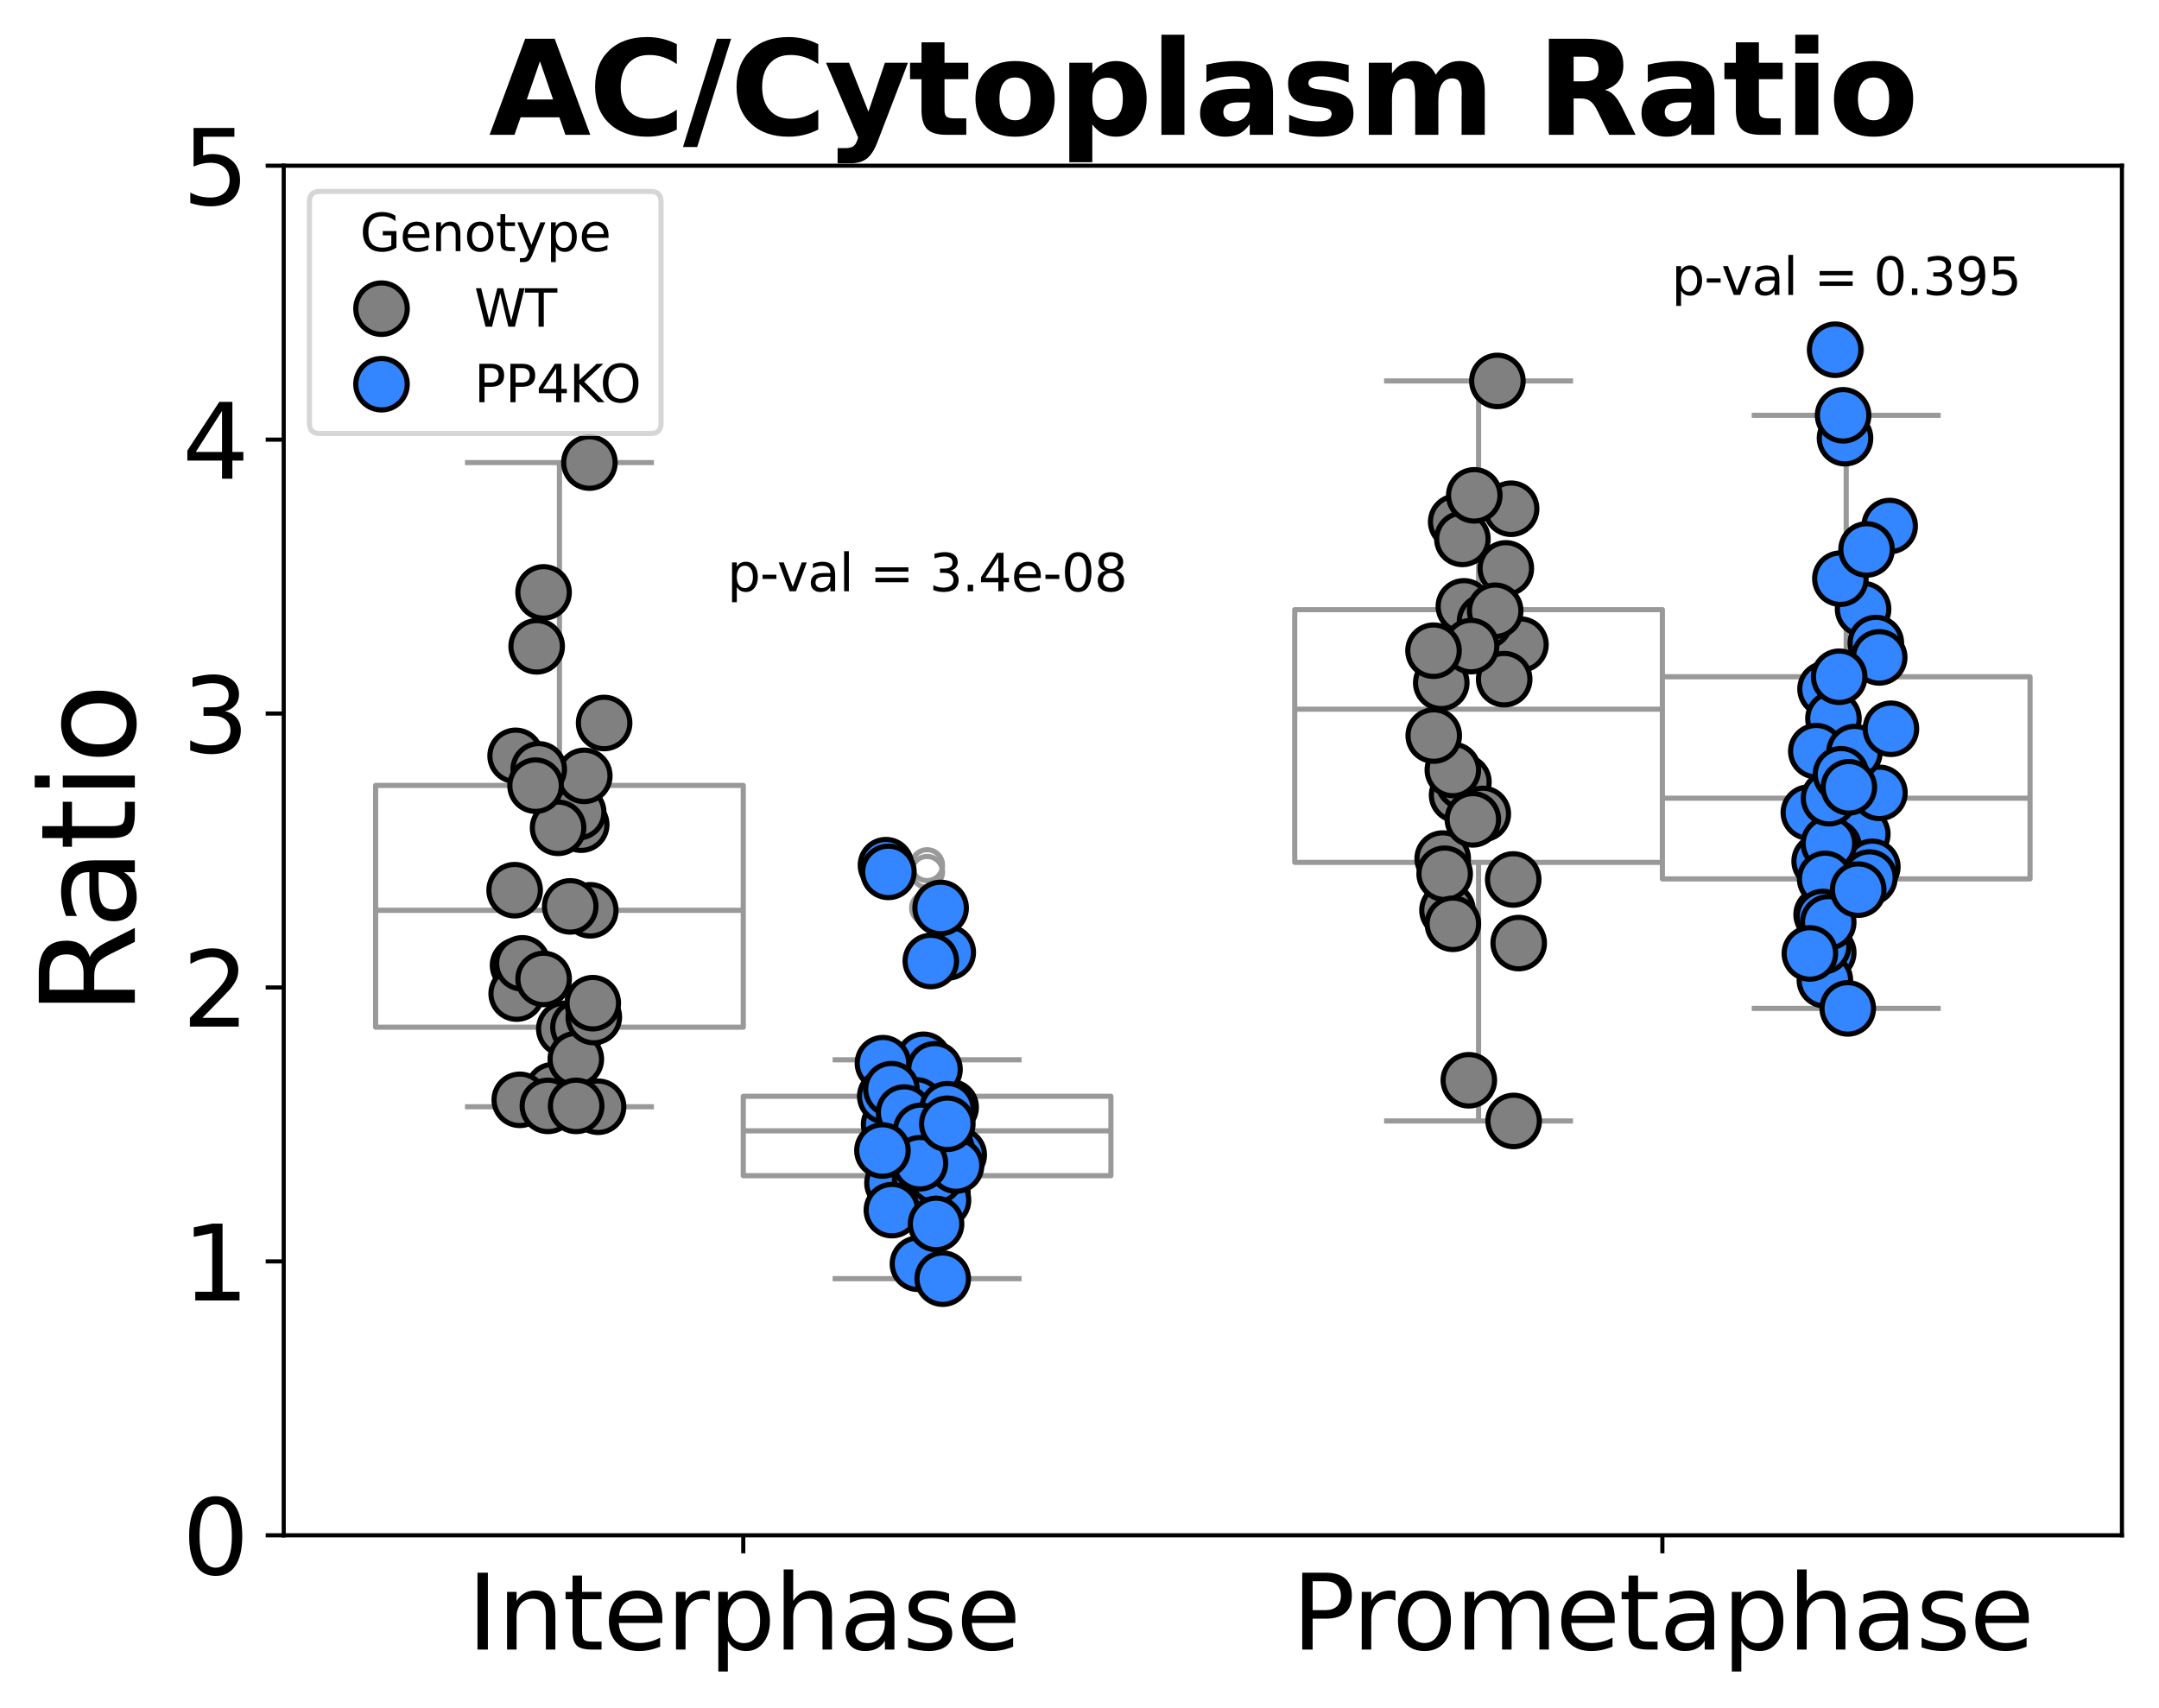 <?xml version="1.0" encoding="utf-8" standalone="no"?>
<!DOCTYPE svg PUBLIC "-//W3C//DTD SVG 1.1//EN"
  "http://www.w3.org/Graphics/SVG/1.1/DTD/svg11.dtd">
<svg xmlns:xlink="http://www.w3.org/1999/xlink" width="419.44pt" height="331.864pt" viewBox="0 0 419.44 331.864" xmlns="http://www.w3.org/2000/svg" version="1.1">
 <defs>
  <style type="text/css">*{stroke-linejoin: round; stroke-linecap: butt}</style>
 </defs>
 <g id="figure_1">
  <g id="patch_1">
   <path d="M 0 331.864 
L 419.44 331.864 
L 419.44 0 
L 0 0 
z
" style="fill: #ffffff"/>
  </g>
  <g id="axes_1">
   <g id="patch_2">
    <path d="M 55.12 298.308 
L 412.24 298.308 
L 412.24 32.196 
L 55.12 32.196 
z
" style="fill: #ffffff"/>
   </g>
   <g id="matplotlib.axis_1">
    <g id="xtick_1">
     <g id="line2d_1">
      <defs>
       <path id="m5cb51dae37" d="M 0 0 
L 0 3.5 
" style="stroke: #000000; stroke-width: 0.8"/>
      </defs>
      <g>
       <use xlink:href="#m5cb51dae37" x="144.4" y="298.308" style="stroke: #000000; stroke-width: 0.8"/>
      </g>
     </g>
     <g id="text_1">
      <!-- Interphase -->
      <g transform="translate(90.752 320.505) scale(0.2 -0.2)">
       <defs>
        <path id="DejaVuSans-49" d="M 628 4666 
L 1259 4666 
L 1259 0 
L 628 0 
L 628 4666 
z
" transform="scale(0.016)"/>
        <path id="DejaVuSans-6e" d="M 3513 2113 
L 3513 0 
L 2938 0 
L 2938 2094 
Q 2938 2591 2744 2837 
Q 2550 3084 2163 3084 
Q 1697 3084 1428 2787 
Q 1159 2491 1159 1978 
L 1159 0 
L 581 0 
L 581 3500 
L 1159 3500 
L 1159 2956 
Q 1366 3272 1645 3428 
Q 1925 3584 2291 3584 
Q 2894 3584 3203 3211 
Q 3513 2838 3513 2113 
z
" transform="scale(0.016)"/>
        <path id="DejaVuSans-74" d="M 1172 4494 
L 1172 3500 
L 2356 3500 
L 2356 3053 
L 1172 3053 
L 1172 1153 
Q 1172 725 1289 603 
Q 1406 481 1766 481 
L 2356 481 
L 2356 0 
L 1766 0 
Q 1100 0 847 248 
Q 594 497 594 1153 
L 594 3053 
L 172 3053 
L 172 3500 
L 594 3500 
L 594 4494 
L 1172 4494 
z
" transform="scale(0.016)"/>
        <path id="DejaVuSans-65" d="M 3597 1894 
L 3597 1613 
L 953 1613 
Q 991 1019 1311 708 
Q 1631 397 2203 397 
Q 2534 397 2845 478 
Q 3156 559 3463 722 
L 3463 178 
Q 3153 47 2828 -22 
Q 2503 -91 2169 -91 
Q 1331 -91 842 396 
Q 353 884 353 1716 
Q 353 2575 817 3079 
Q 1281 3584 2069 3584 
Q 2775 3584 3186 3129 
Q 3597 2675 3597 1894 
z
M 3022 2063 
Q 3016 2534 2758 2815 
Q 2500 3097 2075 3097 
Q 1594 3097 1305 2825 
Q 1016 2553 972 2059 
L 3022 2063 
z
" transform="scale(0.016)"/>
        <path id="DejaVuSans-72" d="M 2631 2963 
Q 2534 3019 2420 3045 
Q 2306 3072 2169 3072 
Q 1681 3072 1420 2755 
Q 1159 2438 1159 1844 
L 1159 0 
L 581 0 
L 581 3500 
L 1159 3500 
L 1159 2956 
Q 1341 3275 1631 3429 
Q 1922 3584 2338 3584 
Q 2397 3584 2469 3576 
Q 2541 3569 2628 3553 
L 2631 2963 
z
" transform="scale(0.016)"/>
        <path id="DejaVuSans-70" d="M 1159 525 
L 1159 -1331 
L 581 -1331 
L 581 3500 
L 1159 3500 
L 1159 2969 
Q 1341 3281 1617 3432 
Q 1894 3584 2278 3584 
Q 2916 3584 3314 3078 
Q 3713 2572 3713 1747 
Q 3713 922 3314 415 
Q 2916 -91 2278 -91 
Q 1894 -91 1617 61 
Q 1341 213 1159 525 
z
M 3116 1747 
Q 3116 2381 2855 2742 
Q 2594 3103 2138 3103 
Q 1681 3103 1420 2742 
Q 1159 2381 1159 1747 
Q 1159 1113 1420 752 
Q 1681 391 2138 391 
Q 2594 391 2855 752 
Q 3116 1113 3116 1747 
z
" transform="scale(0.016)"/>
        <path id="DejaVuSans-68" d="M 3513 2113 
L 3513 0 
L 2938 0 
L 2938 2094 
Q 2938 2591 2744 2837 
Q 2550 3084 2163 3084 
Q 1697 3084 1428 2787 
Q 1159 2491 1159 1978 
L 1159 0 
L 581 0 
L 581 4863 
L 1159 4863 
L 1159 2956 
Q 1366 3272 1645 3428 
Q 1925 3584 2291 3584 
Q 2894 3584 3203 3211 
Q 3513 2838 3513 2113 
z
" transform="scale(0.016)"/>
        <path id="DejaVuSans-61" d="M 2194 1759 
Q 1497 1759 1228 1600 
Q 959 1441 959 1056 
Q 959 750 1161 570 
Q 1363 391 1709 391 
Q 2188 391 2477 730 
Q 2766 1069 2766 1631 
L 2766 1759 
L 2194 1759 
z
M 3341 1997 
L 3341 0 
L 2766 0 
L 2766 531 
Q 2569 213 2275 61 
Q 1981 -91 1556 -91 
Q 1019 -91 701 211 
Q 384 513 384 1019 
Q 384 1609 779 1909 
Q 1175 2209 1959 2209 
L 2766 2209 
L 2766 2266 
Q 2766 2663 2505 2880 
Q 2244 3097 1772 3097 
Q 1472 3097 1187 3025 
Q 903 2953 641 2809 
L 641 3341 
Q 956 3463 1253 3523 
Q 1550 3584 1831 3584 
Q 2591 3584 2966 3190 
Q 3341 2797 3341 1997 
z
" transform="scale(0.016)"/>
        <path id="DejaVuSans-73" d="M 2834 3397 
L 2834 2853 
Q 2591 2978 2328 3040 
Q 2066 3103 1784 3103 
Q 1356 3103 1142 2972 
Q 928 2841 928 2578 
Q 928 2378 1081 2264 
Q 1234 2150 1697 2047 
L 1894 2003 
Q 2506 1872 2764 1633 
Q 3022 1394 3022 966 
Q 3022 478 2636 193 
Q 2250 -91 1575 -91 
Q 1294 -91 989 -36 
Q 684 19 347 128 
L 347 722 
Q 666 556 975 473 
Q 1284 391 1588 391 
Q 1994 391 2212 530 
Q 2431 669 2431 922 
Q 2431 1156 2273 1281 
Q 2116 1406 1581 1522 
L 1381 1569 
Q 847 1681 609 1914 
Q 372 2147 372 2553 
Q 372 3047 722 3315 
Q 1072 3584 1716 3584 
Q 2034 3584 2315 3537 
Q 2597 3491 2834 3397 
z
" transform="scale(0.016)"/>
       </defs>
       <use xlink:href="#DejaVuSans-49"/>
       <use xlink:href="#DejaVuSans-6e" x="29.492"/>
       <use xlink:href="#DejaVuSans-74" x="92.871"/>
       <use xlink:href="#DejaVuSans-65" x="132.08"/>
       <use xlink:href="#DejaVuSans-72" x="193.604"/>
       <use xlink:href="#DejaVuSans-70" x="234.717"/>
       <use xlink:href="#DejaVuSans-68" x="298.193"/>
       <use xlink:href="#DejaVuSans-61" x="361.572"/>
       <use xlink:href="#DejaVuSans-73" x="422.852"/>
       <use xlink:href="#DejaVuSans-65" x="474.951"/>
      </g>
     </g>
    </g>
    <g id="xtick_2">
     <g id="line2d_2">
      <g>
       <use xlink:href="#m5cb51dae37" x="322.96" y="298.308" style="stroke: #000000; stroke-width: 0.8"/>
      </g>
     </g>
     <g id="text_2">
      <!-- Prometaphase -->
      <g transform="translate(250.982 320.505) scale(0.2 -0.2)">
       <defs>
        <path id="DejaVuSans-50" d="M 1259 4147 
L 1259 2394 
L 2053 2394 
Q 2494 2394 2734 2622 
Q 2975 2850 2975 3272 
Q 2975 3691 2734 3919 
Q 2494 4147 2053 4147 
L 1259 4147 
z
M 628 4666 
L 2053 4666 
Q 2838 4666 3239 4311 
Q 3641 3956 3641 3272 
Q 3641 2581 3239 2228 
Q 2838 1875 2053 1875 
L 1259 1875 
L 1259 0 
L 628 0 
L 628 4666 
z
" transform="scale(0.016)"/>
        <path id="DejaVuSans-6f" d="M 1959 3097 
Q 1497 3097 1228 2736 
Q 959 2375 959 1747 
Q 959 1119 1226 758 
Q 1494 397 1959 397 
Q 2419 397 2687 759 
Q 2956 1122 2956 1747 
Q 2956 2369 2687 2733 
Q 2419 3097 1959 3097 
z
M 1959 3584 
Q 2709 3584 3137 3096 
Q 3566 2609 3566 1747 
Q 3566 888 3137 398 
Q 2709 -91 1959 -91 
Q 1206 -91 779 398 
Q 353 888 353 1747 
Q 353 2609 779 3096 
Q 1206 3584 1959 3584 
z
" transform="scale(0.016)"/>
        <path id="DejaVuSans-6d" d="M 3328 2828 
Q 3544 3216 3844 3400 
Q 4144 3584 4550 3584 
Q 5097 3584 5394 3201 
Q 5691 2819 5691 2113 
L 5691 0 
L 5113 0 
L 5113 2094 
Q 5113 2597 4934 2840 
Q 4756 3084 4391 3084 
Q 3944 3084 3684 2787 
Q 3425 2491 3425 1978 
L 3425 0 
L 2847 0 
L 2847 2094 
Q 2847 2600 2669 2842 
Q 2491 3084 2119 3084 
Q 1678 3084 1418 2786 
Q 1159 2488 1159 1978 
L 1159 0 
L 581 0 
L 581 3500 
L 1159 3500 
L 1159 2956 
Q 1356 3278 1631 3431 
Q 1906 3584 2284 3584 
Q 2666 3584 2933 3390 
Q 3200 3197 3328 2828 
z
" transform="scale(0.016)"/>
       </defs>
       <use xlink:href="#DejaVuSans-50"/>
       <use xlink:href="#DejaVuSans-72" x="58.553"/>
       <use xlink:href="#DejaVuSans-6f" x="97.416"/>
       <use xlink:href="#DejaVuSans-6d" x="158.598"/>
       <use xlink:href="#DejaVuSans-65" x="256.01"/>
       <use xlink:href="#DejaVuSans-74" x="317.533"/>
       <use xlink:href="#DejaVuSans-61" x="356.742"/>
       <use xlink:href="#DejaVuSans-70" x="418.021"/>
       <use xlink:href="#DejaVuSans-68" x="481.498"/>
       <use xlink:href="#DejaVuSans-61" x="544.877"/>
       <use xlink:href="#DejaVuSans-73" x="606.156"/>
       <use xlink:href="#DejaVuSans-65" x="658.256"/>
      </g>
     </g>
    </g>
   </g>
   <g id="matplotlib.axis_2">
    <g id="ytick_1">
     <g id="line2d_3">
      <defs>
       <path id="m5ee67a544c" d="M 0 0 
L -3.5 0 
" style="stroke: #000000; stroke-width: 0.8"/>
      </defs>
      <g>
       <use xlink:href="#m5ee67a544c" x="55.12" y="298.308" style="stroke: #000000; stroke-width: 0.8"/>
      </g>
     </g>
     <g id="text_3">
      <!-- 0 -->
      <g transform="translate(35.395 305.907) scale(0.2 -0.2)">
       <defs>
        <path id="DejaVuSans-30" d="M 2034 4250 
Q 1547 4250 1301 3770 
Q 1056 3291 1056 2328 
Q 1056 1369 1301 889 
Q 1547 409 2034 409 
Q 2525 409 2770 889 
Q 3016 1369 3016 2328 
Q 3016 3291 2770 3770 
Q 2525 4250 2034 4250 
z
M 2034 4750 
Q 2819 4750 3233 4129 
Q 3647 3509 3647 2328 
Q 3647 1150 3233 529 
Q 2819 -91 2034 -91 
Q 1250 -91 836 529 
Q 422 1150 422 2328 
Q 422 3509 836 4129 
Q 1250 4750 2034 4750 
z
" transform="scale(0.016)"/>
       </defs>
       <use xlink:href="#DejaVuSans-30"/>
      </g>
     </g>
    </g>
    <g id="ytick_2">
     <g id="line2d_4">
      <g>
       <use xlink:href="#m5ee67a544c" x="55.12" y="245.086" style="stroke: #000000; stroke-width: 0.8"/>
      </g>
     </g>
     <g id="text_4">
      <!-- 1 -->
      <g transform="translate(35.395 252.684) scale(0.2 -0.2)">
       <defs>
        <path id="DejaVuSans-31" d="M 794 531 
L 1825 531 
L 1825 4091 
L 703 3866 
L 703 4441 
L 1819 4666 
L 2450 4666 
L 2450 531 
L 3481 531 
L 3481 0 
L 794 0 
L 794 531 
z
" transform="scale(0.016)"/>
       </defs>
       <use xlink:href="#DejaVuSans-31"/>
      </g>
     </g>
    </g>
    <g id="ytick_3">
     <g id="line2d_5">
      <g>
       <use xlink:href="#m5ee67a544c" x="55.12" y="191.863" style="stroke: #000000; stroke-width: 0.8"/>
      </g>
     </g>
     <g id="text_5">
      <!-- 2 -->
      <g transform="translate(35.395 199.462) scale(0.2 -0.2)">
       <defs>
        <path id="DejaVuSans-32" d="M 1228 531 
L 3431 531 
L 3431 0 
L 469 0 
L 469 531 
Q 828 903 1448 1529 
Q 2069 2156 2228 2338 
Q 2531 2678 2651 2914 
Q 2772 3150 2772 3378 
Q 2772 3750 2511 3984 
Q 2250 4219 1831 4219 
Q 1534 4219 1204 4116 
Q 875 4013 500 3803 
L 500 4441 
Q 881 4594 1212 4672 
Q 1544 4750 1819 4750 
Q 2544 4750 2975 4387 
Q 3406 4025 3406 3419 
Q 3406 3131 3298 2873 
Q 3191 2616 2906 2266 
Q 2828 2175 2409 1742 
Q 1991 1309 1228 531 
z
" transform="scale(0.016)"/>
       </defs>
       <use xlink:href="#DejaVuSans-32"/>
      </g>
     </g>
    </g>
    <g id="ytick_4">
     <g id="line2d_6">
      <g>
       <use xlink:href="#m5ee67a544c" x="55.12" y="138.641" style="stroke: #000000; stroke-width: 0.8"/>
      </g>
     </g>
     <g id="text_6">
      <!-- 3 -->
      <g transform="translate(35.395 146.239) scale(0.2 -0.2)">
       <defs>
        <path id="DejaVuSans-33" d="M 2597 2516 
Q 3050 2419 3304 2112 
Q 3559 1806 3559 1356 
Q 3559 666 3084 287 
Q 2609 -91 1734 -91 
Q 1441 -91 1130 -33 
Q 819 25 488 141 
L 488 750 
Q 750 597 1062 519 
Q 1375 441 1716 441 
Q 2309 441 2620 675 
Q 2931 909 2931 1356 
Q 2931 1769 2642 2001 
Q 2353 2234 1838 2234 
L 1294 2234 
L 1294 2753 
L 1863 2753 
Q 2328 2753 2575 2939 
Q 2822 3125 2822 3475 
Q 2822 3834 2567 4026 
Q 2313 4219 1838 4219 
Q 1578 4219 1281 4162 
Q 984 4106 628 3988 
L 628 4550 
Q 988 4650 1302 4700 
Q 1616 4750 1894 4750 
Q 2613 4750 3031 4423 
Q 3450 4097 3450 3541 
Q 3450 3153 3228 2886 
Q 3006 2619 2597 2516 
z
" transform="scale(0.016)"/>
       </defs>
       <use xlink:href="#DejaVuSans-33"/>
      </g>
     </g>
    </g>
    <g id="ytick_5">
     <g id="line2d_7">
      <g>
       <use xlink:href="#m5ee67a544c" x="55.12" y="85.418" style="stroke: #000000; stroke-width: 0.8"/>
      </g>
     </g>
     <g id="text_7">
      <!-- 4 -->
      <g transform="translate(35.395 93.017) scale(0.2 -0.2)">
       <defs>
        <path id="DejaVuSans-34" d="M 2419 4116 
L 825 1625 
L 2419 1625 
L 2419 4116 
z
M 2253 4666 
L 3047 4666 
L 3047 1625 
L 3713 1625 
L 3713 1100 
L 3047 1100 
L 3047 0 
L 2419 0 
L 2419 1100 
L 313 1100 
L 313 1709 
L 2253 4666 
z
" transform="scale(0.016)"/>
       </defs>
       <use xlink:href="#DejaVuSans-34"/>
      </g>
     </g>
    </g>
    <g id="ytick_6">
     <g id="line2d_8">
      <g>
       <use xlink:href="#m5ee67a544c" x="55.12" y="32.196" style="stroke: #000000; stroke-width: 0.8"/>
      </g>
     </g>
     <g id="text_8">
      <!-- 5 -->
      <g transform="translate(35.395 39.795) scale(0.2 -0.2)">
       <defs>
        <path id="DejaVuSans-35" d="M 691 4666 
L 3169 4666 
L 3169 4134 
L 1269 4134 
L 1269 2991 
Q 1406 3038 1543 3061 
Q 1681 3084 1819 3084 
Q 2600 3084 3056 2656 
Q 3513 2228 3513 1497 
Q 3513 744 3044 326 
Q 2575 -91 1722 -91 
Q 1428 -91 1123 -41 
Q 819 9 494 109 
L 494 744 
Q 775 591 1075 516 
Q 1375 441 1709 441 
Q 2250 441 2565 725 
Q 2881 1009 2881 1497 
Q 2881 1984 2565 2268 
Q 2250 2553 1709 2553 
Q 1456 2553 1204 2497 
Q 953 2441 691 2322 
L 691 4666 
z
" transform="scale(0.016)"/>
       </defs>
       <use xlink:href="#DejaVuSans-35"/>
      </g>
     </g>
    </g>
    <g id="text_9">
     <!-- Ratio -->
     <g transform="translate(26.196 197.338) rotate(-90) scale(0.25 -0.25)">
      <defs>
       <path id="DejaVuSans-52" d="M 2841 2188 
Q 3044 2119 3236 1894 
Q 3428 1669 3622 1275 
L 4263 0 
L 3584 0 
L 2988 1197 
Q 2756 1666 2539 1819 
Q 2322 1972 1947 1972 
L 1259 1972 
L 1259 0 
L 628 0 
L 628 4666 
L 2053 4666 
Q 2853 4666 3247 4331 
Q 3641 3997 3641 3322 
Q 3641 2881 3436 2590 
Q 3231 2300 2841 2188 
z
M 1259 4147 
L 1259 2491 
L 2053 2491 
Q 2509 2491 2742 2702 
Q 2975 2913 2975 3322 
Q 2975 3731 2742 3939 
Q 2509 4147 2053 4147 
L 1259 4147 
z
" transform="scale(0.016)"/>
       <path id="DejaVuSans-69" d="M 603 3500 
L 1178 3500 
L 1178 0 
L 603 0 
L 603 3500 
z
M 603 4863 
L 1178 4863 
L 1178 4134 
L 603 4134 
L 603 4863 
z
" transform="scale(0.016)"/>
      </defs>
      <use xlink:href="#DejaVuSans-52"/>
      <use xlink:href="#DejaVuSans-61" x="67.232"/>
      <use xlink:href="#DejaVuSans-74" x="128.512"/>
      <use xlink:href="#DejaVuSans-69" x="167.721"/>
      <use xlink:href="#DejaVuSans-6f" x="195.504"/>
     </g>
    </g>
   </g>
   <g id="patch_3">
    <path d="M 72.976 199.583 
L 144.4 199.583 
L 144.4 152.604 
L 72.976 152.604 
L 72.976 199.583 
z
" clip-path="url(#p120b88d032)" style="fill: #ffffff; stroke: #999999; stroke-linejoin: miter"/>
   </g>
   <g id="line2d_9">
    <path d="M 108.688 199.583 
L 108.688 215.037 
" clip-path="url(#p120b88d032)" style="fill: none; stroke: #999999"/>
   </g>
   <g id="line2d_10">
    <path d="M 108.688 152.604 
L 108.688 89.877 
" clip-path="url(#p120b88d032)" style="fill: none; stroke: #999999"/>
   </g>
   <g id="line2d_11">
    <path d="M 90.832 215.037 
L 126.544 215.037 
" clip-path="url(#p120b88d032)" style="fill: none; stroke: #999999; stroke-linecap: square"/>
   </g>
   <g id="line2d_12">
    <path d="M 90.832 89.877 
L 126.544 89.877 
" clip-path="url(#p120b88d032)" style="fill: none; stroke: #999999; stroke-linecap: square"/>
   </g>
   <g id="line2d_13"/>
   <g id="patch_4">
    <path d="M 251.536 167.556 
L 322.96 167.556 
L 322.96 118.455 
L 251.536 118.455 
L 251.536 167.556 
z
" clip-path="url(#p120b88d032)" style="fill: #ffffff; stroke: #999999; stroke-linejoin: miter"/>
   </g>
   <g id="line2d_14">
    <path d="M 287.248 167.556 
L 287.248 217.799 
" clip-path="url(#p120b88d032)" style="fill: none; stroke: #999999"/>
   </g>
   <g id="line2d_15">
    <path d="M 287.248 118.455 
L 287.248 74.014 
" clip-path="url(#p120b88d032)" style="fill: none; stroke: #999999"/>
   </g>
   <g id="line2d_16">
    <path d="M 269.392 217.799 
L 305.104 217.799 
" clip-path="url(#p120b88d032)" style="fill: none; stroke: #999999; stroke-linecap: square"/>
   </g>
   <g id="line2d_17">
    <path d="M 269.392 74.014 
L 305.104 74.014 
" clip-path="url(#p120b88d032)" style="fill: none; stroke: #999999; stroke-linecap: square"/>
   </g>
   <g id="line2d_18"/>
   <g id="patch_5">
    <path d="M 144.4 228.431 
L 215.824 228.431 
L 215.824 213.006 
L 144.4 213.006 
L 144.4 228.431 
z
" clip-path="url(#p120b88d032)" style="fill: #ffffff; stroke: #999999; stroke-linejoin: miter"/>
   </g>
   <g id="line2d_19">
    <path d="M 180.112 228.431 
L 180.112 248.444 
" clip-path="url(#p120b88d032)" style="fill: none; stroke: #999999"/>
   </g>
   <g id="line2d_20">
    <path d="M 180.112 213.006 
L 180.112 205.916 
" clip-path="url(#p120b88d032)" style="fill: none; stroke: #999999"/>
   </g>
   <g id="line2d_21">
    <path d="M 162.256 248.444 
L 197.968 248.444 
" clip-path="url(#p120b88d032)" style="fill: none; stroke: #999999; stroke-linecap: square"/>
   </g>
   <g id="line2d_22">
    <path d="M 162.256 205.916 
L 197.968 205.916 
" clip-path="url(#p120b88d032)" style="fill: none; stroke: #999999; stroke-linecap: square"/>
   </g>
   <g id="line2d_23">
    <defs>
     <path id="m45e98592b8" d="M 0 3 
C 0.796 3 1.559 2.684 2.121 2.121 
C 2.684 1.559 3 0.796 3 0 
C 3 -0.796 2.684 -1.559 2.121 -2.121 
C 1.559 -2.684 0.796 -3 0 -3 
C -0.796 -3 -1.559 -2.684 -2.121 -2.121 
C -2.684 -1.559 -3 -0.796 -3 0 
C -3 0.796 -2.684 1.559 -2.121 2.121 
C -1.559 2.684 -0.796 3 0 3 
z
" style="stroke: #999999"/>
    </defs>
    <g clip-path="url(#p120b88d032)">
     <use xlink:href="#m45e98592b8" x="180.112" y="185.056" style="fill-opacity: 0; stroke: #999999"/>
     <use xlink:href="#m45e98592b8" x="180.112" y="176.412" style="fill-opacity: 0; stroke: #999999"/>
     <use xlink:href="#m45e98592b8" x="180.112" y="168.103" style="fill-opacity: 0; stroke: #999999"/>
     <use xlink:href="#m45e98592b8" x="180.112" y="169.404" style="fill-opacity: 0; stroke: #999999"/>
     <use xlink:href="#m45e98592b8" x="180.112" y="186.724" style="fill-opacity: 0; stroke: #999999"/>
    </g>
   </g>
   <g id="patch_6">
    <path d="M 322.96 170.771 
L 394.384 170.771 
L 394.384 131.492 
L 322.96 131.492 
L 322.96 170.771 
z
" clip-path="url(#p120b88d032)" style="fill: #ffffff; stroke: #999999; stroke-linejoin: miter"/>
   </g>
   <g id="line2d_24">
    <path d="M 358.672 170.771 
L 358.672 195.931 
" clip-path="url(#p120b88d032)" style="fill: none; stroke: #999999"/>
   </g>
   <g id="line2d_25">
    <path d="M 358.672 131.492 
L 358.672 80.695 
" clip-path="url(#p120b88d032)" style="fill: none; stroke: #999999"/>
   </g>
   <g id="line2d_26">
    <path d="M 340.816 195.931 
L 376.528 195.931 
" clip-path="url(#p120b88d032)" style="fill: none; stroke: #999999; stroke-linecap: square"/>
   </g>
   <g id="line2d_27">
    <path d="M 340.816 80.695 
L 376.528 80.695 
" clip-path="url(#p120b88d032)" style="fill: none; stroke: #999999; stroke-linecap: square"/>
   </g>
   <g id="line2d_28">
    <g clip-path="url(#p120b88d032)">
     <use xlink:href="#m45e98592b8" x="358.672" y="67.951" style="fill-opacity: 0; stroke: #999999"/>
    </g>
   </g>
   <g id="line2d_29">
    <path d="M 72.976 176.871 
L 144.4 176.871 
" clip-path="url(#p120b88d032)" style="fill: none; stroke: #999999"/>
   </g>
   <g id="line2d_30">
    <path d="M 251.536 137.795 
L 322.96 137.795 
" clip-path="url(#p120b88d032)" style="fill: none; stroke: #999999"/>
   </g>
   <g id="line2d_31">
    <path d="M 144.4 219.718 
L 215.824 219.718 
" clip-path="url(#p120b88d032)" style="fill: none; stroke: #999999"/>
   </g>
   <g id="line2d_32">
    <path d="M 322.96 155.088 
L 394.384 155.088 
" clip-path="url(#p120b88d032)" style="fill: none; stroke: #999999"/>
   </g>
   <g id="patch_7">
    <path d="M 55.12 298.308 
L 55.12 32.196 
" style="fill: none; stroke: #000000; stroke-width: 0.8; stroke-linejoin: miter; stroke-linecap: square"/>
   </g>
   <g id="patch_8">
    <path d="M 412.24 298.308 
L 412.24 32.196 
" style="fill: none; stroke: #000000; stroke-width: 0.8; stroke-linejoin: miter; stroke-linecap: square"/>
   </g>
   <g id="patch_9">
    <path d="M 55.12 298.308 
L 412.24 298.308 
" style="fill: none; stroke: #000000; stroke-width: 0.8; stroke-linejoin: miter; stroke-linecap: square"/>
   </g>
   <g id="patch_10">
    <path d="M 55.12 32.196 
L 412.24 32.196 
" style="fill: none; stroke: #000000; stroke-width: 0.8; stroke-linejoin: miter; stroke-linecap: square"/>
   </g>
   <g id="PathCollection_1">
    <defs>
     <path id="C0_0_6264f89803" d="M 0 5 
C 1.326 5 2.598 4.473 3.536 3.536 
C 4.473 2.598 5 1.326 5 -0 
C 5 -1.326 4.473 -2.598 3.536 -3.536 
C 2.598 -4.473 1.326 -5 0 -5 
C -1.326 -5 -2.598 -4.473 -3.536 -3.536 
C -4.473 -2.598 -5 -1.326 -5 0 
C -5 1.326 -4.473 2.598 -3.536 3.536 
C -2.598 4.473 -1.326 5 0 5 
z
"/>
    </defs>
    <g clip-path="url(#p120b88d032)">
     <use xlink:href="#C0_0_6264f89803" x="100.642" y="187.56" style="fill: #808080; stroke: #000000"/>
    </g>
    <g clip-path="url(#p120b88d032)">
     <use xlink:href="#C0_0_6264f89803" x="116.19" y="215.037" style="fill: #808080; stroke: #000000"/>
    </g>
    <g clip-path="url(#p120b88d032)">
     <use xlink:href="#C0_0_6264f89803" x="109.633" y="199.902" style="fill: #808080; stroke: #000000"/>
    </g>
    <g clip-path="url(#p120b88d032)">
     <use xlink:href="#C0_0_6264f89803" x="100.379" y="193.053" style="fill: #808080; stroke: #000000"/>
    </g>
    <g clip-path="url(#p120b88d032)">
     <use xlink:href="#C0_0_6264f89803" x="107.41" y="211.822" style="fill: #808080; stroke: #000000"/>
    </g>
    <g clip-path="url(#p120b88d032)">
     <use xlink:href="#C0_0_6264f89803" x="112.385" y="199.583" style="fill: #808080; stroke: #000000"/>
    </g>
    <g clip-path="url(#p120b88d032)">
     <use xlink:href="#C0_0_6264f89803" x="114.676" y="176.871" style="fill: #808080; stroke: #000000"/>
    </g>
    <g clip-path="url(#p120b88d032)">
     <use xlink:href="#C0_0_6264f89803" x="105.558" y="152.604" style="fill: #808080; stroke: #000000"/>
    </g>
    <g clip-path="url(#p120b88d032)">
     <use xlink:href="#C0_0_6264f89803" x="101.487" y="187.182" style="fill: #808080; stroke: #000000"/>
    </g>
    <g clip-path="url(#p120b88d032)">
     <use xlink:href="#C0_0_6264f89803" x="111.869" y="205.802" style="fill: #808080; stroke: #000000"/>
    </g>
    <g clip-path="url(#p120b88d032)">
     <use xlink:href="#C0_0_6264f89803" x="100.979" y="213.692" style="fill: #808080; stroke: #000000"/>
    </g>
    <g clip-path="url(#p120b88d032)">
     <use xlink:href="#C0_0_6264f89803" x="115.362" y="197.617" style="fill: #808080; stroke: #000000"/>
    </g>
    <g clip-path="url(#p120b88d032)">
     <use xlink:href="#C0_0_6264f89803" x="106.442" y="214.872" style="fill: #808080; stroke: #000000"/>
    </g>
    <g clip-path="url(#p120b88d032)">
     <use xlink:href="#C0_0_6264f89803" x="112.916" y="160.231" style="fill: #808080; stroke: #000000"/>
    </g>
    <g clip-path="url(#p120b88d032)">
     <use xlink:href="#C0_0_6264f89803" x="114.507" y="89.877" style="fill: #808080; stroke: #000000"/>
    </g>
    <g clip-path="url(#p120b88d032)">
     <use xlink:href="#C0_0_6264f89803" x="117.365" y="140.476" style="fill: #808080; stroke: #000000"/>
    </g>
    <g clip-path="url(#p120b88d032)">
     <use xlink:href="#C0_0_6264f89803" x="112.323" y="157.82" style="fill: #808080; stroke: #000000"/>
    </g>
    <g clip-path="url(#p120b88d032)">
     <use xlink:href="#C0_0_6264f89803" x="108.42" y="160.844" style="fill: #808080; stroke: #000000"/>
    </g>
    <g clip-path="url(#p120b88d032)">
     <use xlink:href="#C0_0_6264f89803" x="113.512" y="150.748" style="fill: #808080; stroke: #000000"/>
    </g>
    <g clip-path="url(#p120b88d032)">
     <use xlink:href="#C0_0_6264f89803" x="100.172" y="146.858" style="fill: #808080; stroke: #000000"/>
    </g>
    <g clip-path="url(#p120b88d032)">
     <use xlink:href="#C0_0_6264f89803" x="110.783" y="176.109" style="fill: #808080; stroke: #000000"/>
    </g>
    <g clip-path="url(#p120b88d032)">
     <use xlink:href="#C0_0_6264f89803" x="104.26" y="125.581" style="fill: #808080; stroke: #000000"/>
    </g>
    <g clip-path="url(#p120b88d032)">
     <use xlink:href="#C0_0_6264f89803" x="105.604" y="115.1" style="fill: #808080; stroke: #000000"/>
    </g>
    <g clip-path="url(#p120b88d032)">
     <use xlink:href="#C0_0_6264f89803" x="104.664" y="149.482" style="fill: #808080; stroke: #000000"/>
    </g>
    <g clip-path="url(#p120b88d032)">
     <use xlink:href="#C0_0_6264f89803" x="99.979" y="172.962" style="fill: #808080; stroke: #000000"/>
    </g>
    <g clip-path="url(#p120b88d032)">
     <use xlink:href="#C0_0_6264f89803" x="115.163" y="194.917" style="fill: #808080; stroke: #000000"/>
    </g>
    <g clip-path="url(#p120b88d032)">
     <use xlink:href="#C0_0_6264f89803" x="105.614" y="190.209" style="fill: #808080; stroke: #000000"/>
    </g>
    <g clip-path="url(#p120b88d032)">
     <use xlink:href="#C0_0_6264f89803" x="104.049" y="152.655" style="fill: #808080; stroke: #000000"/>
    </g>
    <g clip-path="url(#p120b88d032)">
     <use xlink:href="#C0_0_6264f89803" x="111.933" y="214.872" style="fill: #808080; stroke: #000000"/>
    </g>
   </g>
   <g id="PathCollection_2">
    <defs>
     <path id="C1_0_0f194e4caf" d="M 0 5 
C 1.326 5 2.598 4.473 3.536 3.536 
C 4.473 2.598 5 1.326 5 -0 
C 5 -1.326 4.473 -2.598 3.536 -3.536 
C 2.598 -4.473 1.326 -5 0 -5 
C -1.326 -5 -2.598 -4.473 -3.536 -3.536 
C -4.473 -2.598 -5 -1.326 -5 0 
C -5 1.326 -4.473 2.598 -3.536 3.536 
C -2.598 4.473 -1.326 5 0 5 
z
"/>
    </defs>
    <g clip-path="url(#p120b88d032)">
     <use xlink:href="#C1_0_0f194e4caf" x="184.126" y="185.056" style="fill: #3386ff; stroke: #000000"/>
    </g>
    <g clip-path="url(#p120b88d032)">
     <use xlink:href="#C1_0_0f194e4caf" x="180.631" y="224.65" style="fill: #3386ff; stroke: #000000"/>
    </g>
    <g clip-path="url(#p120b88d032)">
     <use xlink:href="#C1_0_0f194e4caf" x="172.733" y="218.474" style="fill: #3386ff; stroke: #000000"/>
    </g>
    <g clip-path="url(#p120b88d032)">
     <use xlink:href="#C1_0_0f194e4caf" x="179.424" y="205.916" style="fill: #3386ff; stroke: #000000"/>
    </g>
    <g clip-path="url(#p120b88d032)">
     <use xlink:href="#C1_0_0f194e4caf" x="177.35" y="228.431" style="fill: #3386ff; stroke: #000000"/>
    </g>
    <g clip-path="url(#p120b88d032)">
     <use xlink:href="#C1_0_0f194e4caf" x="178.332" y="245.548" style="fill: #3386ff; stroke: #000000"/>
    </g>
    <g clip-path="url(#p120b88d032)">
     <use xlink:href="#C1_0_0f194e4caf" x="182.741" y="176.412" style="fill: #3386ff; stroke: #000000"/>
    </g>
    <g clip-path="url(#p120b88d032)">
     <use xlink:href="#C1_0_0f194e4caf" x="182.999" y="215.927" style="fill: #3386ff; stroke: #000000"/>
    </g>
    <g clip-path="url(#p120b88d032)">
     <use xlink:href="#C1_0_0f194e4caf" x="184.686" y="215.133" style="fill: #3386ff; stroke: #000000"/>
    </g>
    <g clip-path="url(#p120b88d032)">
     <use xlink:href="#C1_0_0f194e4caf" x="172.123" y="168.103" style="fill: #3386ff; stroke: #000000"/>
    </g>
    <g clip-path="url(#p120b88d032)">
     <use xlink:href="#C1_0_0f194e4caf" x="186.257" y="224.388" style="fill: #3386ff; stroke: #000000"/>
    </g>
    <g clip-path="url(#p120b88d032)">
     <use xlink:href="#C1_0_0f194e4caf" x="171.537" y="206.575" style="fill: #3386ff; stroke: #000000"/>
    </g>
    <g clip-path="url(#p120b88d032)">
     <use xlink:href="#C1_0_0f194e4caf" x="183.917" y="223.402" style="fill: #3386ff; stroke: #000000"/>
    </g>
    <g clip-path="url(#p120b88d032)">
     <use xlink:href="#C1_0_0f194e4caf" x="176.888" y="215.443" style="fill: #3386ff; stroke: #000000"/>
    </g>
    <g clip-path="url(#p120b88d032)">
     <use xlink:href="#C1_0_0f194e4caf" x="176.633" y="228.198" style="fill: #3386ff; stroke: #000000"/>
    </g>
    <g clip-path="url(#p120b88d032)">
     <use xlink:href="#C1_0_0f194e4caf" x="173.388" y="229.879" style="fill: #3386ff; stroke: #000000"/>
    </g>
    <g clip-path="url(#p120b88d032)">
     <use xlink:href="#C1_0_0f194e4caf" x="183.086" y="231.569" style="fill: #3386ff; stroke: #000000"/>
    </g>
    <g clip-path="url(#p120b88d032)">
     <use xlink:href="#C1_0_0f194e4caf" x="181.55" y="207.772" style="fill: #3386ff; stroke: #000000"/>
    </g>
    <g clip-path="url(#p120b88d032)">
     <use xlink:href="#C1_0_0f194e4caf" x="183.203" y="233.192" style="fill: #3386ff; stroke: #000000"/>
    </g>
    <g clip-path="url(#p120b88d032)">
     <use xlink:href="#C1_0_0f194e4caf" x="171.985" y="213.006" style="fill: #3386ff; stroke: #000000"/>
    </g>
    <g clip-path="url(#p120b88d032)">
     <use xlink:href="#C1_0_0f194e4caf" x="177.999" y="214.765" style="fill: #3386ff; stroke: #000000"/>
    </g>
    <g clip-path="url(#p120b88d032)">
     <use xlink:href="#C1_0_0f194e4caf" x="183.149" y="248.444" style="fill: #3386ff; stroke: #000000"/>
    </g>
    <g clip-path="url(#p120b88d032)">
     <use xlink:href="#C1_0_0f194e4caf" x="178.751" y="229.051" style="fill: #3386ff; stroke: #000000"/>
    </g>
    <g clip-path="url(#p120b88d032)">
     <use xlink:href="#C1_0_0f194e4caf" x="173.27" y="235.126" style="fill: #3386ff; stroke: #000000"/>
    </g>
    <g clip-path="url(#p120b88d032)">
     <use xlink:href="#C1_0_0f194e4caf" x="181.811" y="228.557" style="fill: #3386ff; stroke: #000000"/>
    </g>
    <g clip-path="url(#p120b88d032)">
     <use xlink:href="#C1_0_0f194e4caf" x="172.594" y="169.404" style="fill: #3386ff; stroke: #000000"/>
    </g>
    <g clip-path="url(#p120b88d032)">
     <use xlink:href="#C1_0_0f194e4caf" x="173.179" y="211.628" style="fill: #3386ff; stroke: #000000"/>
    </g>
    <g clip-path="url(#p120b88d032)">
     <use xlink:href="#C1_0_0f194e4caf" x="175.642" y="216.171" style="fill: #3386ff; stroke: #000000"/>
    </g>
    <g clip-path="url(#p120b88d032)">
     <use xlink:href="#C1_0_0f194e4caf" x="180.834" y="186.724" style="fill: #3386ff; stroke: #000000"/>
    </g>
    <g clip-path="url(#p120b88d032)">
     <use xlink:href="#C1_0_0f194e4caf" x="184.049" y="215.518" style="fill: #3386ff; stroke: #000000"/>
    </g>
    <g clip-path="url(#p120b88d032)">
     <use xlink:href="#C1_0_0f194e4caf" x="183.692" y="224.111" style="fill: #3386ff; stroke: #000000"/>
    </g>
    <g clip-path="url(#p120b88d032)">
     <use xlink:href="#C1_0_0f194e4caf" x="178.938" y="219.718" style="fill: #3386ff; stroke: #000000"/>
    </g>
    <g clip-path="url(#p120b88d032)">
     <use xlink:href="#C1_0_0f194e4caf" x="185.734" y="226.461" style="fill: #3386ff; stroke: #000000"/>
    </g>
    <g clip-path="url(#p120b88d032)">
     <use xlink:href="#C1_0_0f194e4caf" x="178.721" y="226.012" style="fill: #3386ff; stroke: #000000"/>
    </g>
    <g clip-path="url(#p120b88d032)">
     <use xlink:href="#C1_0_0f194e4caf" x="171.437" y="223.543" style="fill: #3386ff; stroke: #000000"/>
    </g>
    <g clip-path="url(#p120b88d032)">
     <use xlink:href="#C1_0_0f194e4caf" x="181.854" y="237.805" style="fill: #3386ff; stroke: #000000"/>
    </g>
    <g clip-path="url(#p120b88d032)">
     <use xlink:href="#C1_0_0f194e4caf" x="184.041" y="218.347" style="fill: #3386ff; stroke: #000000"/>
    </g>
   </g>
   <g id="PathCollection_3">
    <defs>
     <path id="C2_0_679acbb2a0" d="M 0 5 
C 1.326 5 2.598 4.473 3.536 3.536 
C 4.473 2.598 5 1.326 5 -0 
C 5 -1.326 4.473 -2.598 3.536 -3.536 
C 2.598 -4.473 1.326 -5 0 -5 
C -1.326 -5 -2.598 -4.473 -3.536 -3.536 
C -4.473 -2.598 -5 -1.326 -5 0 
C -5 1.326 -4.473 2.598 -3.536 3.536 
C -2.598 4.473 -1.326 5 0 5 
z
"/>
    </defs>
    <g clip-path="url(#p120b88d032)">
     <use xlink:href="#C2_0_679acbb2a0" x="280.28" y="166.817" style="fill: #808080; stroke: #000000"/>
    </g>
    <g clip-path="url(#p120b88d032)">
     <use xlink:href="#C2_0_679acbb2a0" x="294.063" y="217.799" style="fill: #808080; stroke: #000000"/>
    </g>
    <g clip-path="url(#p120b88d032)">
     <use xlink:href="#C2_0_679acbb2a0" x="281.212" y="176.852" style="fill: #808080; stroke: #000000"/>
    </g>
    <g clip-path="url(#p120b88d032)">
     <use xlink:href="#C2_0_679acbb2a0" x="295.387" y="125.248" style="fill: #808080; stroke: #000000"/>
    </g>
    <g clip-path="url(#p120b88d032)">
     <use xlink:href="#C2_0_679acbb2a0" x="283.076" y="154.489" style="fill: #808080; stroke: #000000"/>
    </g>
    <g clip-path="url(#p120b88d032)">
     <use xlink:href="#C2_0_679acbb2a0" x="280.664" y="169.771" style="fill: #808080; stroke: #000000"/>
    </g>
    <g clip-path="url(#p120b88d032)">
     <use xlink:href="#C2_0_679acbb2a0" x="284.307" y="151.946" style="fill: #808080; stroke: #000000"/>
    </g>
    <g clip-path="url(#p120b88d032)">
     <use xlink:href="#C2_0_679acbb2a0" x="292.226" y="131.964" style="fill: #808080; stroke: #000000"/>
    </g>
    <g clip-path="url(#p120b88d032)">
     <use xlink:href="#C2_0_679acbb2a0" x="288.071" y="158.148" style="fill: #808080; stroke: #000000"/>
    </g>
    <g clip-path="url(#p120b88d032)">
     <use xlink:href="#C2_0_679acbb2a0" x="293.983" y="170.878" style="fill: #808080; stroke: #000000"/>
    </g>
    <g clip-path="url(#p120b88d032)">
     <use xlink:href="#C2_0_679acbb2a0" x="285.356" y="209.897" style="fill: #808080; stroke: #000000"/>
    </g>
    <g clip-path="url(#p120b88d032)">
     <use xlink:href="#C2_0_679acbb2a0" x="282.259" y="179.493" style="fill: #808080; stroke: #000000"/>
    </g>
    <g clip-path="url(#p120b88d032)">
     <use xlink:href="#C2_0_679acbb2a0" x="295.048" y="183.239" style="fill: #808080; stroke: #000000"/>
    </g>
    <g clip-path="url(#p120b88d032)">
     <use xlink:href="#C2_0_679acbb2a0" x="280.003" y="132.672" style="fill: #808080; stroke: #000000"/>
    </g>
    <g clip-path="url(#p120b88d032)">
     <use xlink:href="#C2_0_679acbb2a0" x="290.908" y="74.014" style="fill: #808080; stroke: #000000"/>
    </g>
    <g clip-path="url(#p120b88d032)">
     <use xlink:href="#C2_0_679acbb2a0" x="282.902" y="101.385" style="fill: #808080; stroke: #000000"/>
    </g>
    <g clip-path="url(#p120b88d032)">
     <use xlink:href="#C2_0_679acbb2a0" x="292.543" y="110.438" style="fill: #808080; stroke: #000000"/>
    </g>
    <g clip-path="url(#p120b88d032)">
     <use xlink:href="#C2_0_679acbb2a0" x="284.396" y="117.815" style="fill: #808080; stroke: #000000"/>
    </g>
    <g clip-path="url(#p120b88d032)">
     <use xlink:href="#C2_0_679acbb2a0" x="293.571" y="98.846" style="fill: #808080; stroke: #000000"/>
    </g>
    <g clip-path="url(#p120b88d032)">
     <use xlink:href="#C2_0_679acbb2a0" x="288.503" y="120.737" style="fill: #808080; stroke: #000000"/>
    </g>
    <g clip-path="url(#p120b88d032)">
     <use xlink:href="#C2_0_679acbb2a0" x="282.252" y="149.607" style="fill: #808080; stroke: #000000"/>
    </g>
    <g clip-path="url(#p120b88d032)">
     <use xlink:href="#C2_0_679acbb2a0" x="284.105" y="104.709" style="fill: #808080; stroke: #000000"/>
    </g>
    <g clip-path="url(#p120b88d032)">
     <use xlink:href="#C2_0_679acbb2a0" x="286.414" y="96.243" style="fill: #808080; stroke: #000000"/>
    </g>
    <g clip-path="url(#p120b88d032)">
     <use xlink:href="#C2_0_679acbb2a0" x="290.476" y="118.669" style="fill: #808080; stroke: #000000"/>
    </g>
    <g clip-path="url(#p120b88d032)">
     <use xlink:href="#C2_0_679acbb2a0" x="278.54" y="142.918" style="fill: #808080; stroke: #000000"/>
    </g>
    <g clip-path="url(#p120b88d032)">
     <use xlink:href="#C2_0_679acbb2a0" x="285.797" y="125.54" style="fill: #808080; stroke: #000000"/>
    </g>
    <g clip-path="url(#p120b88d032)">
     <use xlink:href="#C2_0_679acbb2a0" x="278.496" y="126.427" style="fill: #808080; stroke: #000000"/>
    </g>
    <g clip-path="url(#p120b88d032)">
     <use xlink:href="#C2_0_679acbb2a0" x="286.138" y="159.196" style="fill: #808080; stroke: #000000"/>
    </g>
   </g>
   <g id="PathCollection_4">
    <defs>
     <path id="C3_0_e8095cfb6c" d="M 0 5 
C 1.326 5 2.598 4.473 3.536 3.536 
C 4.473 2.598 5 1.326 5 -0 
C 5 -1.326 4.473 -2.598 3.536 -3.536 
C 2.598 -4.473 1.326 -5 0 -5 
C -1.326 -5 -2.598 -4.473 -3.536 -3.536 
C -4.473 -2.598 -5 -1.326 -5 0 
C -5 1.326 -4.473 2.598 -3.536 3.536 
C -2.598 4.473 -1.326 5 0 5 
z
"/>
    </defs>
    <g clip-path="url(#p120b88d032)">
     <use xlink:href="#C3_0_e8095cfb6c" x="358.439" y="85.135" style="fill: #3386ff; stroke: #000000"/>
    </g>
    <g clip-path="url(#p120b88d032)">
     <use xlink:href="#C3_0_e8095cfb6c" x="361.951" y="118.347" style="fill: #3386ff; stroke: #000000"/>
    </g>
    <g clip-path="url(#p120b88d032)">
     <use xlink:href="#C3_0_e8095cfb6c" x="357.541" y="112.435" style="fill: #3386ff; stroke: #000000"/>
    </g>
    <g clip-path="url(#p120b88d032)">
     <use xlink:href="#C3_0_e8095cfb6c" x="354.655" y="133.865" style="fill: #3386ff; stroke: #000000"/>
    </g>
    <g clip-path="url(#p120b88d032)">
     <use xlink:href="#C3_0_e8095cfb6c" x="361.801" y="162.059" style="fill: #3386ff; stroke: #000000"/>
    </g>
    <g clip-path="url(#p120b88d032)">
     <use xlink:href="#C3_0_e8095cfb6c" x="356.195" y="139.613" style="fill: #3386ff; stroke: #000000"/>
    </g>
    <g clip-path="url(#p120b88d032)">
     <use xlink:href="#C3_0_e8095cfb6c" x="356.239" y="164.564" style="fill: #3386ff; stroke: #000000"/>
    </g>
    <g clip-path="url(#p120b88d032)">
     <use xlink:href="#C3_0_e8095cfb6c" x="367.111" y="102.212" style="fill: #3386ff; stroke: #000000"/>
    </g>
    <g clip-path="url(#p120b88d032)">
     <use xlink:href="#C3_0_e8095cfb6c" x="362.628" y="106.758" style="fill: #3386ff; stroke: #000000"/>
    </g>
    <g clip-path="url(#p120b88d032)">
     <use xlink:href="#C3_0_e8095cfb6c" x="364.432" y="124.944" style="fill: #3386ff; stroke: #000000"/>
    </g>
    <g clip-path="url(#p120b88d032)">
     <use xlink:href="#C3_0_e8095cfb6c" x="363.748" y="168.423" style="fill: #3386ff; stroke: #000000"/>
    </g>
    <g clip-path="url(#p120b88d032)">
     <use xlink:href="#C3_0_e8095cfb6c" x="355.333" y="170.061" style="fill: #3386ff; stroke: #000000"/>
    </g>
    <g clip-path="url(#p120b88d032)">
     <use xlink:href="#C3_0_e8095cfb6c" x="352.863" y="145.954" style="fill: #3386ff; stroke: #000000"/>
    </g>
    <g clip-path="url(#p120b88d032)">
     <use xlink:href="#C3_0_e8095cfb6c" x="355.182" y="185.1" style="fill: #3386ff; stroke: #000000"/>
    </g>
    <g clip-path="url(#p120b88d032)">
     <use xlink:href="#C3_0_e8095cfb6c" x="365.131" y="154.054" style="fill: #3386ff; stroke: #000000"/>
    </g>
    <g clip-path="url(#p120b88d032)">
     <use xlink:href="#C3_0_e8095cfb6c" x="351.417" y="157.881" style="fill: #3386ff; stroke: #000000"/>
    </g>
    <g clip-path="url(#p120b88d032)">
     <use xlink:href="#C3_0_e8095cfb6c" x="358.07" y="80.695" style="fill: #3386ff; stroke: #000000"/>
    </g>
    <g clip-path="url(#p120b88d032)">
     <use xlink:href="#C3_0_e8095cfb6c" x="356.521" y="67.951" style="fill: #3386ff; stroke: #000000"/>
    </g>
    <g clip-path="url(#p120b88d032)">
     <use xlink:href="#C3_0_e8095cfb6c" x="363.184" y="170.509" style="fill: #3386ff; stroke: #000000"/>
    </g>
    <g clip-path="url(#p120b88d032)">
     <use xlink:href="#C3_0_e8095cfb6c" x="353.899" y="177.696" style="fill: #3386ff; stroke: #000000"/>
    </g>
    <g clip-path="url(#p120b88d032)">
     <use xlink:href="#C3_0_e8095cfb6c" x="353.512" y="167.324" style="fill: #3386ff; stroke: #000000"/>
    </g>
    <g clip-path="url(#p120b88d032)">
     <use xlink:href="#C3_0_e8095cfb6c" x="355.313" y="163.899" style="fill: #3386ff; stroke: #000000"/>
    </g>
    <g clip-path="url(#p120b88d032)">
     <use xlink:href="#C3_0_e8095cfb6c" x="354.533" y="190.463" style="fill: #3386ff; stroke: #000000"/>
    </g>
    <g clip-path="url(#p120b88d032)">
     <use xlink:href="#C3_0_e8095cfb6c" x="360.276" y="146.131" style="fill: #3386ff; stroke: #000000"/>
    </g>
    <g clip-path="url(#p120b88d032)">
     <use xlink:href="#C3_0_e8095cfb6c" x="358.971" y="195.931" style="fill: #3386ff; stroke: #000000"/>
    </g>
    <g clip-path="url(#p120b88d032)">
     <use xlink:href="#C3_0_e8095cfb6c" x="365.083" y="127.736" style="fill: #3386ff; stroke: #000000"/>
    </g>
    <g clip-path="url(#p120b88d032)">
     <use xlink:href="#C3_0_e8095cfb6c" x="354.58" y="170.771" style="fill: #3386ff; stroke: #000000"/>
    </g>
    <g clip-path="url(#p120b88d032)">
     <use xlink:href="#C3_0_e8095cfb6c" x="357.306" y="131.492" style="fill: #3386ff; stroke: #000000"/>
    </g>
    <g clip-path="url(#p120b88d032)">
     <use xlink:href="#C3_0_e8095cfb6c" x="354.179" y="183.857" style="fill: #3386ff; stroke: #000000"/>
    </g>
    <g clip-path="url(#p120b88d032)">
     <use xlink:href="#C3_0_e8095cfb6c" x="355.336" y="155.088" style="fill: #3386ff; stroke: #000000"/>
    </g>
    <g clip-path="url(#p120b88d032)">
     <use xlink:href="#C3_0_e8095cfb6c" x="354.137" y="178.17" style="fill: #3386ff; stroke: #000000"/>
    </g>
    <g clip-path="url(#p120b88d032)">
     <use xlink:href="#C3_0_e8095cfb6c" x="355.178" y="179.216" style="fill: #3386ff; stroke: #000000"/>
    </g>
    <g clip-path="url(#p120b88d032)">
     <use xlink:href="#C3_0_e8095cfb6c" x="351.614" y="185.252" style="fill: #3386ff; stroke: #000000"/>
    </g>
    <g clip-path="url(#p120b88d032)">
     <use xlink:href="#C3_0_e8095cfb6c" x="367.36" y="141.598" style="fill: #3386ff; stroke: #000000"/>
    </g>
    <g clip-path="url(#p120b88d032)">
     <use xlink:href="#C3_0_e8095cfb6c" x="357.663" y="150.438" style="fill: #3386ff; stroke: #000000"/>
    </g>
    <g clip-path="url(#p120b88d032)">
     <use xlink:href="#C3_0_e8095cfb6c" x="359.186" y="152.97" style="fill: #3386ff; stroke: #000000"/>
    </g>
    <g clip-path="url(#p120b88d032)">
     <use xlink:href="#C3_0_e8095cfb6c" x="360.997" y="172.855" style="fill: #3386ff; stroke: #000000"/>
    </g>
   </g>
   <g id="line2d_33"/>
   <g id="line2d_34"/>
   <g id="text_10">
    <!-- p-val = 3.4e-08 -->
    <g transform="translate(141.29 114.881) scale(0.1 -0.1)">
     <defs>
      <path id="DejaVuSans-2d" d="M 313 2009 
L 1997 2009 
L 1997 1497 
L 313 1497 
L 313 2009 
z
" transform="scale(0.016)"/>
      <path id="DejaVuSans-76" d="M 191 3500 
L 800 3500 
L 1894 563 
L 2988 3500 
L 3597 3500 
L 2284 0 
L 1503 0 
L 191 3500 
z
" transform="scale(0.016)"/>
      <path id="DejaVuSans-6c" d="M 603 4863 
L 1178 4863 
L 1178 0 
L 603 0 
L 603 4863 
z
" transform="scale(0.016)"/>
      <path id="DejaVuSans-20" transform="scale(0.016)"/>
      <path id="DejaVuSans-3d" d="M 678 2906 
L 4684 2906 
L 4684 2381 
L 678 2381 
L 678 2906 
z
M 678 1631 
L 4684 1631 
L 4684 1100 
L 678 1100 
L 678 1631 
z
" transform="scale(0.016)"/>
      <path id="DejaVuSans-2e" d="M 684 794 
L 1344 794 
L 1344 0 
L 684 0 
L 684 794 
z
" transform="scale(0.016)"/>
      <path id="DejaVuSans-38" d="M 2034 2216 
Q 1584 2216 1326 1975 
Q 1069 1734 1069 1313 
Q 1069 891 1326 650 
Q 1584 409 2034 409 
Q 2484 409 2743 651 
Q 3003 894 3003 1313 
Q 3003 1734 2745 1975 
Q 2488 2216 2034 2216 
z
M 1403 2484 
Q 997 2584 770 2862 
Q 544 3141 544 3541 
Q 544 4100 942 4425 
Q 1341 4750 2034 4750 
Q 2731 4750 3128 4425 
Q 3525 4100 3525 3541 
Q 3525 3141 3298 2862 
Q 3072 2584 2669 2484 
Q 3125 2378 3379 2068 
Q 3634 1759 3634 1313 
Q 3634 634 3220 271 
Q 2806 -91 2034 -91 
Q 1263 -91 848 271 
Q 434 634 434 1313 
Q 434 1759 690 2068 
Q 947 2378 1403 2484 
z
M 1172 3481 
Q 1172 3119 1398 2916 
Q 1625 2713 2034 2713 
Q 2441 2713 2670 2916 
Q 2900 3119 2900 3481 
Q 2900 3844 2670 4047 
Q 2441 4250 2034 4250 
Q 1625 4250 1398 4047 
Q 1172 3844 1172 3481 
z
" transform="scale(0.016)"/>
     </defs>
     <use xlink:href="#DejaVuSans-70"/>
     <use xlink:href="#DejaVuSans-2d" x="63.477"/>
     <use xlink:href="#DejaVuSans-76" x="96.936"/>
     <use xlink:href="#DejaVuSans-61" x="156.115"/>
     <use xlink:href="#DejaVuSans-6c" x="217.395"/>
     <use xlink:href="#DejaVuSans-20" x="245.178"/>
     <use xlink:href="#DejaVuSans-3d" x="276.965"/>
     <use xlink:href="#DejaVuSans-20" x="360.754"/>
     <use xlink:href="#DejaVuSans-33" x="392.541"/>
     <use xlink:href="#DejaVuSans-2e" x="456.164"/>
     <use xlink:href="#DejaVuSans-34" x="487.951"/>
     <use xlink:href="#DejaVuSans-65" x="551.574"/>
     <use xlink:href="#DejaVuSans-2d" x="613.098"/>
     <use xlink:href="#DejaVuSans-30" x="649.182"/>
     <use xlink:href="#DejaVuSans-38" x="712.805"/>
    </g>
   </g>
   <g id="text_11">
    <!-- p-val = 0.395 -->
    <g transform="translate(324.731 57.306) scale(0.1 -0.1)">
     <defs>
      <path id="DejaVuSans-39" d="M 703 97 
L 703 672 
Q 941 559 1184 500 
Q 1428 441 1663 441 
Q 2288 441 2617 861 
Q 2947 1281 2994 2138 
Q 2813 1869 2534 1725 
Q 2256 1581 1919 1581 
Q 1219 1581 811 2004 
Q 403 2428 403 3163 
Q 403 3881 828 4315 
Q 1253 4750 1959 4750 
Q 2769 4750 3195 4129 
Q 3622 3509 3622 2328 
Q 3622 1225 3098 567 
Q 2575 -91 1691 -91 
Q 1453 -91 1209 -44 
Q 966 3 703 97 
z
M 1959 2075 
Q 2384 2075 2632 2365 
Q 2881 2656 2881 3163 
Q 2881 3666 2632 3958 
Q 2384 4250 1959 4250 
Q 1534 4250 1286 3958 
Q 1038 3666 1038 3163 
Q 1038 2656 1286 2365 
Q 1534 2075 1959 2075 
z
" transform="scale(0.016)"/>
     </defs>
     <use xlink:href="#DejaVuSans-70"/>
     <use xlink:href="#DejaVuSans-2d" x="63.477"/>
     <use xlink:href="#DejaVuSans-76" x="96.936"/>
     <use xlink:href="#DejaVuSans-61" x="156.115"/>
     <use xlink:href="#DejaVuSans-6c" x="217.395"/>
     <use xlink:href="#DejaVuSans-20" x="245.178"/>
     <use xlink:href="#DejaVuSans-3d" x="276.965"/>
     <use xlink:href="#DejaVuSans-20" x="360.754"/>
     <use xlink:href="#DejaVuSans-30" x="392.541"/>
     <use xlink:href="#DejaVuSans-2e" x="456.164"/>
     <use xlink:href="#DejaVuSans-33" x="487.951"/>
     <use xlink:href="#DejaVuSans-39" x="551.574"/>
     <use xlink:href="#DejaVuSans-35" x="615.197"/>
    </g>
   </g>
   <g id="text_12">
    <!-- AC/Cytoplasm Ratio -->
    <g transform="translate(94.989 26.196) scale(0.25 -0.25)">
     <defs>
      <path id="DejaVuSans-Bold-41" d="M 3419 850 
L 1538 850 
L 1241 0 
L 31 0 
L 1759 4666 
L 3194 4666 
L 4922 0 
L 3713 0 
L 3419 850 
z
M 1838 1716 
L 3116 1716 
L 2478 3572 
L 1838 1716 
z
" transform="scale(0.016)"/>
      <path id="DejaVuSans-Bold-43" d="M 4288 256 
Q 3956 84 3597 -3 
Q 3238 -91 2847 -91 
Q 1681 -91 1000 561 
Q 319 1213 319 2328 
Q 319 3447 1000 4098 
Q 1681 4750 2847 4750 
Q 3238 4750 3597 4662 
Q 3956 4575 4288 4403 
L 4288 3438 
Q 3953 3666 3628 3772 
Q 3303 3878 2944 3878 
Q 2300 3878 1931 3465 
Q 1563 3053 1563 2328 
Q 1563 1606 1931 1193 
Q 2300 781 2944 781 
Q 3303 781 3628 887 
Q 3953 994 4288 1222 
L 4288 256 
z
" transform="scale(0.016)"/>
      <path id="DejaVuSans-Bold-2f" d="M 1644 4666 
L 2338 4666 
L 691 -594 
L 0 -594 
L 1644 4666 
z
" transform="scale(0.016)"/>
      <path id="DejaVuSans-Bold-79" d="M 78 3500 
L 1197 3500 
L 2138 1125 
L 2938 3500 
L 4056 3500 
L 2584 -331 
Q 2363 -916 2067 -1148 
Q 1772 -1381 1288 -1381 
L 641 -1381 
L 641 -647 
L 991 -647 
Q 1275 -647 1404 -556 
Q 1534 -466 1606 -231 
L 1638 -134 
L 78 3500 
z
" transform="scale(0.016)"/>
      <path id="DejaVuSans-Bold-74" d="M 1759 4494 
L 1759 3500 
L 2913 3500 
L 2913 2700 
L 1759 2700 
L 1759 1216 
Q 1759 972 1856 886 
Q 1953 800 2241 800 
L 2816 800 
L 2816 0 
L 1856 0 
Q 1194 0 917 276 
Q 641 553 641 1216 
L 641 2700 
L 84 2700 
L 84 3500 
L 641 3500 
L 641 4494 
L 1759 4494 
z
" transform="scale(0.016)"/>
      <path id="DejaVuSans-Bold-6f" d="M 2203 2784 
Q 1831 2784 1636 2517 
Q 1441 2250 1441 1747 
Q 1441 1244 1636 976 
Q 1831 709 2203 709 
Q 2569 709 2762 976 
Q 2956 1244 2956 1747 
Q 2956 2250 2762 2517 
Q 2569 2784 2203 2784 
z
M 2203 3584 
Q 3106 3584 3614 3096 
Q 4122 2609 4122 1747 
Q 4122 884 3614 396 
Q 3106 -91 2203 -91 
Q 1297 -91 786 396 
Q 275 884 275 1747 
Q 275 2609 786 3096 
Q 1297 3584 2203 3584 
z
" transform="scale(0.016)"/>
      <path id="DejaVuSans-Bold-70" d="M 1656 506 
L 1656 -1331 
L 538 -1331 
L 538 3500 
L 1656 3500 
L 1656 2988 
Q 1888 3294 2169 3439 
Q 2450 3584 2816 3584 
Q 3463 3584 3878 3070 
Q 4294 2556 4294 1747 
Q 4294 938 3878 423 
Q 3463 -91 2816 -91 
Q 2450 -91 2169 54 
Q 1888 200 1656 506 
z
M 2400 2772 
Q 2041 2772 1848 2508 
Q 1656 2244 1656 1747 
Q 1656 1250 1848 986 
Q 2041 722 2400 722 
Q 2759 722 2948 984 
Q 3138 1247 3138 1747 
Q 3138 2247 2948 2509 
Q 2759 2772 2400 2772 
z
" transform="scale(0.016)"/>
      <path id="DejaVuSans-Bold-6c" d="M 538 4863 
L 1656 4863 
L 1656 0 
L 538 0 
L 538 4863 
z
" transform="scale(0.016)"/>
      <path id="DejaVuSans-Bold-61" d="M 2106 1575 
Q 1756 1575 1579 1456 
Q 1403 1338 1403 1106 
Q 1403 894 1545 773 
Q 1688 653 1941 653 
Q 2256 653 2472 879 
Q 2688 1106 2688 1447 
L 2688 1575 
L 2106 1575 
z
M 3816 1997 
L 3816 0 
L 2688 0 
L 2688 519 
Q 2463 200 2181 54 
Q 1900 -91 1497 -91 
Q 953 -91 614 226 
Q 275 544 275 1050 
Q 275 1666 698 1953 
Q 1122 2241 2028 2241 
L 2688 2241 
L 2688 2328 
Q 2688 2594 2478 2717 
Q 2269 2841 1825 2841 
Q 1466 2841 1156 2769 
Q 847 2697 581 2553 
L 581 3406 
Q 941 3494 1303 3539 
Q 1666 3584 2028 3584 
Q 2975 3584 3395 3211 
Q 3816 2838 3816 1997 
z
" transform="scale(0.016)"/>
      <path id="DejaVuSans-Bold-73" d="M 3272 3391 
L 3272 2541 
Q 2913 2691 2578 2766 
Q 2244 2841 1947 2841 
Q 1628 2841 1473 2761 
Q 1319 2681 1319 2516 
Q 1319 2381 1436 2309 
Q 1553 2238 1856 2203 
L 2053 2175 
Q 2913 2066 3209 1816 
Q 3506 1566 3506 1031 
Q 3506 472 3093 190 
Q 2681 -91 1863 -91 
Q 1516 -91 1145 -36 
Q 775 19 384 128 
L 384 978 
Q 719 816 1070 734 
Q 1422 653 1784 653 
Q 2113 653 2278 743 
Q 2444 834 2444 1013 
Q 2444 1163 2330 1236 
Q 2216 1309 1875 1350 
L 1678 1375 
Q 931 1469 631 1722 
Q 331 1975 331 2491 
Q 331 3047 712 3315 
Q 1094 3584 1881 3584 
Q 2191 3584 2531 3537 
Q 2872 3491 3272 3391 
z
" transform="scale(0.016)"/>
      <path id="DejaVuSans-Bold-6d" d="M 3781 2919 
Q 3994 3244 4286 3414 
Q 4578 3584 4928 3584 
Q 5531 3584 5847 3212 
Q 6163 2841 6163 2131 
L 6163 0 
L 5038 0 
L 5038 1825 
Q 5041 1866 5042 1909 
Q 5044 1953 5044 2034 
Q 5044 2406 4934 2573 
Q 4825 2741 4581 2741 
Q 4263 2741 4089 2478 
Q 3916 2216 3909 1719 
L 3909 0 
L 2784 0 
L 2784 1825 
Q 2784 2406 2684 2573 
Q 2584 2741 2328 2741 
Q 2006 2741 1831 2477 
Q 1656 2213 1656 1722 
L 1656 0 
L 531 0 
L 531 3500 
L 1656 3500 
L 1656 2988 
Q 1863 3284 2130 3434 
Q 2397 3584 2719 3584 
Q 3081 3584 3359 3409 
Q 3638 3234 3781 2919 
z
" transform="scale(0.016)"/>
      <path id="DejaVuSans-Bold-20" transform="scale(0.016)"/>
      <path id="DejaVuSans-Bold-52" d="M 2297 2597 
Q 2675 2597 2839 2737 
Q 3003 2878 3003 3200 
Q 3003 3519 2839 3656 
Q 2675 3794 2297 3794 
L 1791 3794 
L 1791 2597 
L 2297 2597 
z
M 1791 1766 
L 1791 0 
L 588 0 
L 588 4666 
L 2425 4666 
Q 3347 4666 3776 4356 
Q 4206 4047 4206 3378 
Q 4206 2916 3982 2619 
Q 3759 2322 3309 2181 
Q 3556 2125 3751 1926 
Q 3947 1728 4147 1325 
L 4800 0 
L 3519 0 
L 2950 1159 
Q 2778 1509 2601 1637 
Q 2425 1766 2131 1766 
L 1791 1766 
z
" transform="scale(0.016)"/>
      <path id="DejaVuSans-Bold-69" d="M 538 3500 
L 1656 3500 
L 1656 0 
L 538 0 
L 538 3500 
z
M 538 4863 
L 1656 4863 
L 1656 3950 
L 538 3950 
L 538 4863 
z
" transform="scale(0.016)"/>
     </defs>
     <use xlink:href="#DejaVuSans-Bold-41"/>
     <use xlink:href="#DejaVuSans-Bold-43" x="77.393"/>
     <use xlink:href="#DejaVuSans-Bold-2f" x="150.781"/>
     <use xlink:href="#DejaVuSans-Bold-43" x="187.305"/>
     <use xlink:href="#DejaVuSans-Bold-79" x="260.693"/>
     <use xlink:href="#DejaVuSans-Bold-74" x="325.879"/>
     <use xlink:href="#DejaVuSans-Bold-6f" x="373.682"/>
     <use xlink:href="#DejaVuSans-Bold-70" x="442.383"/>
     <use xlink:href="#DejaVuSans-Bold-6c" x="513.965"/>
     <use xlink:href="#DejaVuSans-Bold-61" x="548.242"/>
     <use xlink:href="#DejaVuSans-Bold-73" x="615.723"/>
     <use xlink:href="#DejaVuSans-Bold-6d" x="675.244"/>
     <use xlink:href="#DejaVuSans-Bold-20" x="779.443"/>
     <use xlink:href="#DejaVuSans-Bold-52" x="814.258"/>
     <use xlink:href="#DejaVuSans-Bold-61" x="891.26"/>
     <use xlink:href="#DejaVuSans-Bold-74" x="958.74"/>
     <use xlink:href="#DejaVuSans-Bold-69" x="1006.543"/>
     <use xlink:href="#DejaVuSans-Bold-6f" x="1040.82"/>
    </g>
   </g>
   <g id="legend_1">
    <g id="patch_11">
     <path d="M 62.12 84.23 
L 126.422 84.23 
Q 128.422 84.23 128.422 82.23 
L 128.422 39.196 
Q 128.422 37.196 126.422 37.196 
L 62.12 37.196 
Q 60.12 37.196 60.12 39.196 
L 60.12 82.23 
Q 60.12 84.23 62.12 84.23 
z
" style="fill: #ffffff; opacity: 0.8; stroke: #cccccc; stroke-linejoin: miter"/>
    </g>
    <g id="text_13">
     <!-- Genotype -->
     <g transform="translate(69.922 48.795) scale(0.1 -0.1)">
      <defs>
       <path id="DejaVuSans-47" d="M 3809 666 
L 3809 1919 
L 2778 1919 
L 2778 2438 
L 4434 2438 
L 4434 434 
Q 4069 175 3628 42 
Q 3188 -91 2688 -91 
Q 1594 -91 976 548 
Q 359 1188 359 2328 
Q 359 3472 976 4111 
Q 1594 4750 2688 4750 
Q 3144 4750 3555 4637 
Q 3966 4525 4313 4306 
L 4313 3634 
Q 3963 3931 3569 4081 
Q 3175 4231 2741 4231 
Q 1884 4231 1454 3753 
Q 1025 3275 1025 2328 
Q 1025 1384 1454 906 
Q 1884 428 2741 428 
Q 3075 428 3337 486 
Q 3600 544 3809 666 
z
" transform="scale(0.016)"/>
       <path id="DejaVuSans-79" d="M 2059 -325 
Q 1816 -950 1584 -1140 
Q 1353 -1331 966 -1331 
L 506 -1331 
L 506 -850 
L 844 -850 
Q 1081 -850 1212 -737 
Q 1344 -625 1503 -206 
L 1606 56 
L 191 3500 
L 800 3500 
L 1894 763 
L 2988 3500 
L 3597 3500 
L 2059 -325 
z
" transform="scale(0.016)"/>
      </defs>
      <use xlink:href="#DejaVuSans-47"/>
      <use xlink:href="#DejaVuSans-65" x="77.49"/>
      <use xlink:href="#DejaVuSans-6e" x="139.014"/>
      <use xlink:href="#DejaVuSans-6f" x="202.393"/>
      <use xlink:href="#DejaVuSans-74" x="263.574"/>
      <use xlink:href="#DejaVuSans-79" x="302.783"/>
      <use xlink:href="#DejaVuSans-70" x="361.963"/>
      <use xlink:href="#DejaVuSans-65" x="425.439"/>
     </g>
    </g>
    <g id="line2d_35">
     <defs>
      <path id="m60e7a5e7a4" d="M 0 5 
C 1.326 5 2.598 4.473 3.536 3.536 
C 4.473 2.598 5 1.326 5 0 
C 5 -1.326 4.473 -2.598 3.536 -3.536 
C 2.598 -4.473 1.326 -5 0 -5 
C -1.326 -5 -2.598 -4.473 -3.536 -3.536 
C -4.473 -2.598 -5 -1.326 -5 0 
C -5 1.326 -4.473 2.598 -3.536 3.536 
C -2.598 4.473 -1.326 5 0 5 
z
" style="stroke: #000000"/>
     </defs>
     <g>
      <use xlink:href="#m60e7a5e7a4" x="74.12" y="59.973" style="fill: #808080; stroke: #000000"/>
     </g>
    </g>
    <g id="text_14">
     <!-- WT -->
     <g transform="translate(92.12 63.473) scale(0.1 -0.1)">
      <defs>
       <path id="DejaVuSans-57" d="M 213 4666 
L 850 4666 
L 1831 722 
L 2809 4666 
L 3519 4666 
L 4500 722 
L 5478 4666 
L 6119 4666 
L 4947 0 
L 4153 0 
L 3169 4050 
L 2175 0 
L 1381 0 
L 213 4666 
z
" transform="scale(0.016)"/>
       <path id="DejaVuSans-54" d="M -19 4666 
L 3928 4666 
L 3928 4134 
L 2272 4134 
L 2272 0 
L 1638 0 
L 1638 4134 
L -19 4134 
L -19 4666 
z
" transform="scale(0.016)"/>
      </defs>
      <use xlink:href="#DejaVuSans-57"/>
      <use xlink:href="#DejaVuSans-54" x="98.877"/>
     </g>
    </g>
    <g id="line2d_36">
     <defs>
      <path id="mcdff7d1a72" d="M 0 5 
C 1.326 5 2.598 4.473 3.536 3.536 
C 4.473 2.598 5 1.326 5 0 
C 5 -1.326 4.473 -2.598 3.536 -3.536 
C 2.598 -4.473 1.326 -5 0 -5 
C -1.326 -5 -2.598 -4.473 -3.536 -3.536 
C -4.473 -2.598 -5 -1.326 -5 0 
C -5 1.326 -4.473 2.598 -3.536 3.536 
C -2.598 4.473 -1.326 5 0 5 
z
" style="stroke: #000000"/>
     </defs>
     <g>
      <use xlink:href="#mcdff7d1a72" x="74.12" y="74.651" style="fill: #3386ff; stroke: #000000"/>
     </g>
    </g>
    <g id="text_15">
     <!-- PP4KO -->
     <g transform="translate(92.12 78.151) scale(0.1 -0.1)">
      <defs>
       <path id="DejaVuSans-4b" d="M 628 4666 
L 1259 4666 
L 1259 2694 
L 3353 4666 
L 4166 4666 
L 1850 2491 
L 4331 0 
L 3500 0 
L 1259 2247 
L 1259 0 
L 628 0 
L 628 4666 
z
" transform="scale(0.016)"/>
       <path id="DejaVuSans-4f" d="M 2522 4238 
Q 1834 4238 1429 3725 
Q 1025 3213 1025 2328 
Q 1025 1447 1429 934 
Q 1834 422 2522 422 
Q 3209 422 3611 934 
Q 4013 1447 4013 2328 
Q 4013 3213 3611 3725 
Q 3209 4238 2522 4238 
z
M 2522 4750 
Q 3503 4750 4090 4092 
Q 4678 3434 4678 2328 
Q 4678 1225 4090 567 
Q 3503 -91 2522 -91 
Q 1538 -91 948 565 
Q 359 1222 359 2328 
Q 359 3434 948 4092 
Q 1538 4750 2522 4750 
z
" transform="scale(0.016)"/>
      </defs>
      <use xlink:href="#DejaVuSans-50"/>
      <use xlink:href="#DejaVuSans-50" x="60.303"/>
      <use xlink:href="#DejaVuSans-34" x="120.605"/>
      <use xlink:href="#DejaVuSans-4b" x="184.229"/>
      <use xlink:href="#DejaVuSans-4f" x="244.305"/>
     </g>
    </g>
   </g>
  </g>
 </g>
 <defs>
  <clipPath id="p120b88d032">
   <rect x="55.12" y="32.196" width="357.12" height="266.112"/>
  </clipPath>
 </defs>
</svg>
